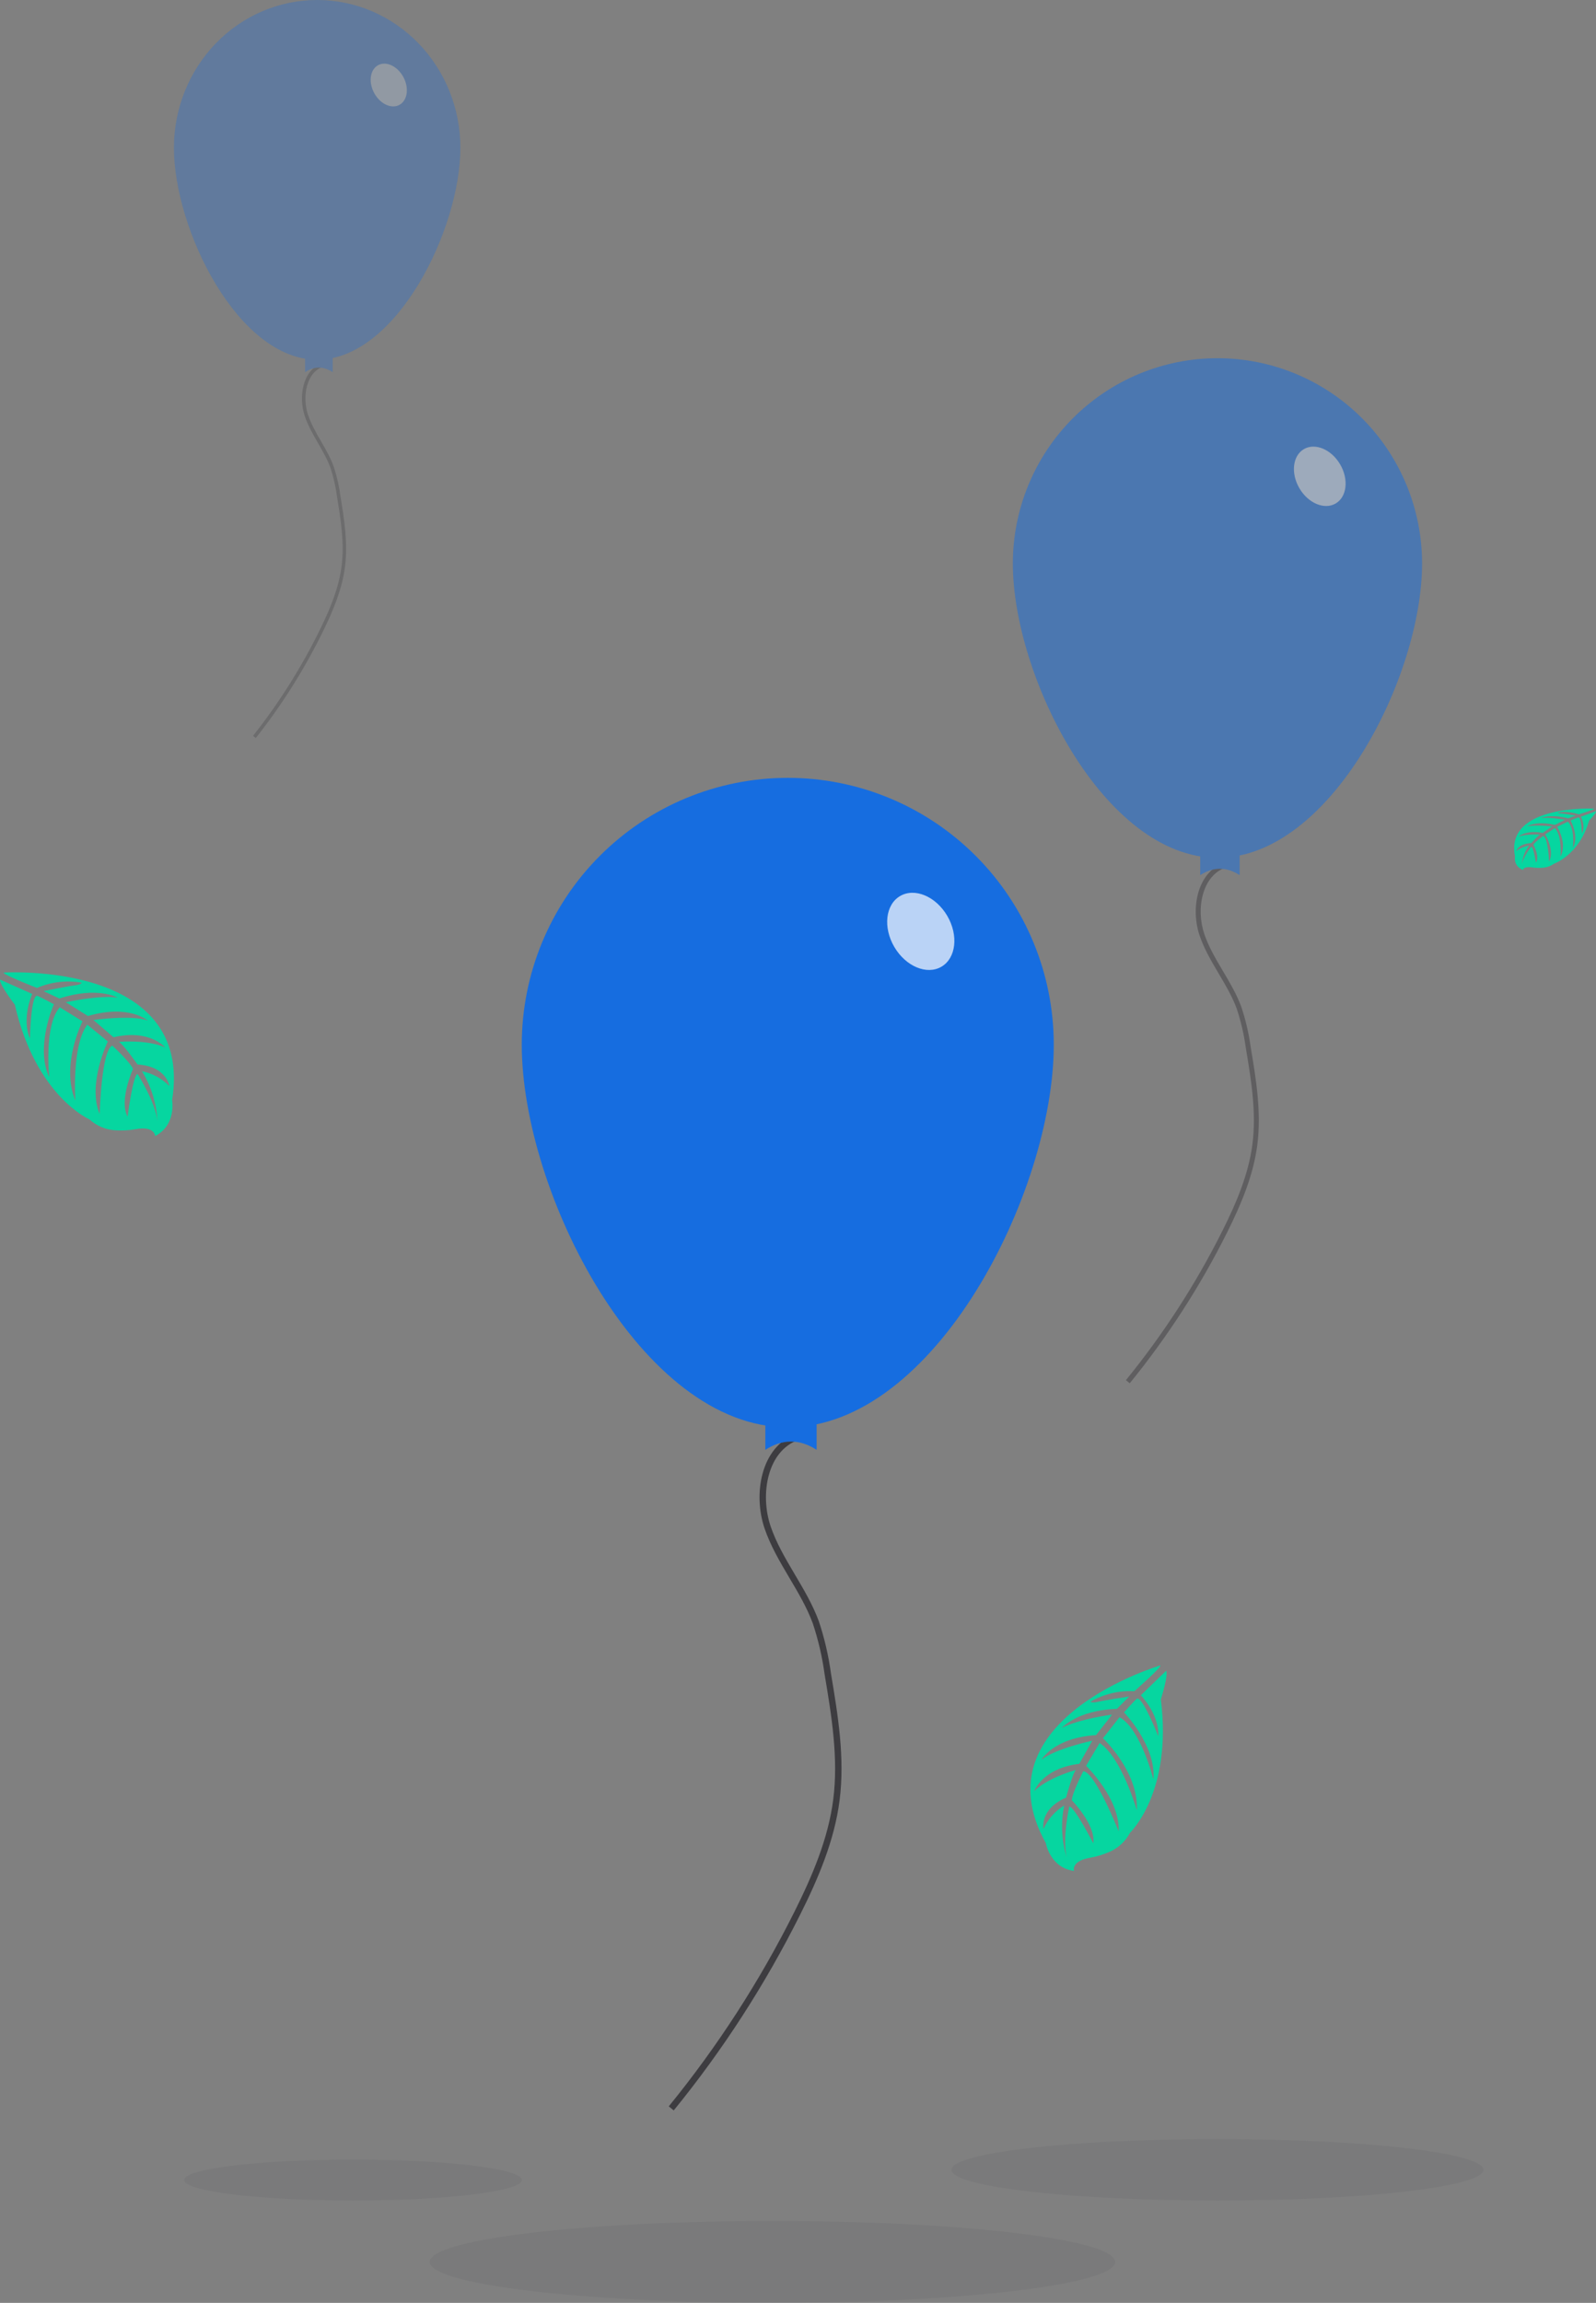 <svg width="156" height="225" viewBox="0 0 156 225" fill="none" xmlns="http://www.w3.org/2000/svg">
	<rect x="0" y="0" width="156" height="225" fill="#808080" stroke="none"/>
	<path fill-rule="evenodd" clip-rule="evenodd" d="M74.552 143.929C75.034 142.195 76.102 140.693 77.861 140.086L78.065 140.68C76.557 141.201 75.6 142.497 75.155 144.098C74.71 145.701 74.791 147.573 75.333 149.154C75.883 150.758 76.743 152.23 77.63 153.729C77.657 153.775 77.685 153.822 77.712 153.868C78.568 155.313 79.441 156.788 80.033 158.393L80.034 158.398L80.036 158.403C80.588 160.059 80.985 161.764 81.22 163.494C81.903 167.562 82.598 171.757 82.064 175.91C81.557 179.855 79.966 183.562 78.209 187.075L77.928 186.935L78.208 187.075C74.802 193.885 70.659 200.298 65.853 206.199L65.368 205.801C70.144 199.936 74.263 193.562 77.648 186.794C79.398 183.294 80.95 179.666 81.443 175.83C81.963 171.782 81.287 167.679 80.602 163.593L80.601 163.589L80.6 163.584C80.37 161.892 79.983 160.226 79.444 158.606C78.872 157.057 78.026 155.628 77.162 154.17C77.139 154.13 77.115 154.09 77.091 154.049C76.208 152.557 75.315 151.032 74.741 149.358C74.159 147.663 74.07 145.662 74.552 143.929Z" fill="#3D3C40" />
	<path d="M79.819 141.655C78.149 140.579 76.478 140.579 74.807 141.655V136.628H79.819V141.655Z" fill="#166DE0" />
	<path d="M103 102.073C103 116.473 91.359 139.456 77 139.456C62.641 139.456 51 116.473 51 102.073C51 95.158 53.739 88.526 58.615 83.637C63.491 78.747 70.104 76 77 76C83.896 76 90.509 78.747 95.385 83.637C100.261 88.526 103 95.158 103 102.073Z" fill="#166DE0" />
	<path opacity="0.7" d="M92.021 94.452C93.451 93.615 93.705 91.391 92.589 89.484C91.473 87.578 89.409 86.711 87.979 87.548C86.549 88.385 86.295 90.609 87.411 92.516C88.527 94.422 90.591 95.289 92.021 94.452Z" fill="white" />
	<g opacity="0.5">
		<path fill-rule="evenodd" clip-rule="evenodd" d="M117.117 87.254C117.487 85.919 118.309 84.764 119.662 84.297L119.819 84.754C118.659 85.154 117.923 86.152 117.581 87.383C117.238 88.616 117.301 90.056 117.718 91.272C118.141 92.506 118.802 93.638 119.484 94.791C119.506 94.827 119.527 94.863 119.548 94.898C120.206 96.01 120.878 97.144 121.333 98.379L121.334 98.383L121.335 98.387C121.76 99.661 122.065 100.972 122.246 102.303C122.772 105.433 123.306 108.659 122.896 111.854C122.506 114.889 121.281 117.74 119.93 120.443L119.714 120.334L119.93 120.443C117.309 125.681 114.122 130.614 110.425 135.153L110.052 134.847C113.726 130.336 116.894 125.433 119.499 120.226C120.845 117.534 122.038 114.743 122.418 111.792C122.818 108.679 122.298 105.522 121.771 102.38L121.77 102.376L121.769 102.372C121.592 101.071 121.295 99.789 120.88 98.543C120.44 97.352 119.789 96.252 119.125 95.131C119.107 95.1 119.088 95.069 119.07 95.038C118.391 93.89 117.704 92.717 117.262 91.43C116.815 90.126 116.746 88.586 117.117 87.254Z" fill="#3D3C40" />
		<path d="M121.169 85.504C119.884 84.677 118.598 84.677 117.313 85.504V81.637H121.169V85.504Z" fill="#166DE0" />
		<path d="M139 55.056C139 66.133 130.046 83.812 119 83.812C107.954 83.812 99 66.133 99 55.056C99 49.737 101.107 44.636 104.858 40.874C108.609 37.113 113.696 35 119 35C124.304 35 129.391 37.113 133.142 40.874C136.893 44.636 139 49.737 139 55.056Z" fill="#166DE0" />
		<path opacity="0.7" d="M130.554 49.194C131.654 48.55 131.85 46.839 130.992 45.373C130.133 43.906 128.546 43.239 127.446 43.883C126.346 44.527 126.15 46.238 127.008 47.704C127.867 49.171 129.455 49.838 130.554 49.194Z" fill="white" />
	</g>
	<g opacity="0.3">
		<path fill-rule="evenodd" clip-rule="evenodd" d="M29.682 37.622C29.941 36.662 30.516 35.83 31.464 35.494L31.573 35.823C30.761 36.111 30.246 36.829 30.007 37.716C29.767 38.604 29.811 39.64 30.103 40.516C30.399 41.404 30.861 42.22 31.339 43.05C31.354 43.075 31.369 43.101 31.384 43.127C31.844 43.927 32.315 44.744 32.633 45.633L32.634 45.636L32.635 45.638C32.932 46.556 33.146 47.5 33.273 48.458C33.64 50.711 34.014 53.034 33.727 55.335C33.454 57.52 32.597 59.573 31.651 61.519L31.5 61.441L31.651 61.519C29.817 65.29 27.585 68.842 24.998 72.11L24.736 71.89C27.308 68.642 29.526 65.111 31.349 61.363C32.291 59.425 33.127 57.415 33.392 55.29C33.673 53.049 33.309 50.776 32.939 48.513L32.939 48.511L32.939 48.508C32.815 47.571 32.606 46.648 32.316 45.751C32.008 44.893 31.552 44.102 31.087 43.294C31.075 43.272 31.062 43.249 31.049 43.227C30.573 42.401 30.093 41.556 29.784 40.629C29.471 39.69 29.422 38.582 29.682 37.622Z" fill="#3D3C40" />
		<path d="M32.518 36.363C31.619 35.767 30.719 35.767 29.819 36.363V33.579H32.518V36.363Z" fill="#166DE0" />
		<path d="M45 14.441C45 22.416 38.732 35.145 31 35.145C23.268 35.145 17 22.416 17 14.441C17 10.611 18.475 6.938 21.101 4.23C23.726 1.521 27.287 0 31 0C34.713 0 38.274 1.521 40.9 4.23C43.525 6.938 45 10.611 45 14.441Z" fill="#166DE0" />
		<path opacity="0.7" d="M39.088 10.22C39.858 9.756 39.995 8.524 39.394 7.468C38.793 6.413 37.682 5.932 36.912 6.396C36.142 6.86 36.005 8.091 36.606 9.147C37.207 10.203 38.318 10.683 39.088 10.22Z" fill="white" />
	</g>
	<path d="M113.421 162.717C113.421 162.717 95.5 168.004 102.221 180.074C102.221 180.074 102.634 182.489 104.98 182.799C104.98 182.799 104.661 181.826 106.552 181.512C107.221 181.393 107.872 181.192 108.491 180.914C109.33 180.541 110.019 179.891 110.455 179.065C110.455 179.065 114.613 175.141 113.467 166.039C113.467 166.039 114.214 163.691 113.987 163.24L111.507 165.637C111.507 165.637 113.329 167.494 113.21 169.634C113.21 169.634 111.657 165.674 111.123 165.973C111.008 166.015 109.865 167.308 109.865 167.308C109.865 167.308 113.023 170.552 112.736 173.848C112.736 173.848 111.491 168.888 109.423 167.785L107.809 169.834C107.809 169.834 111.303 173.096 111.116 176.868C111.116 176.868 109.643 171.725 107.483 170.301L106.159 172.527C106.159 172.527 109.507 175.778 109.334 178.914C109.334 178.914 107.049 173.135 105.887 173.058C105.887 173.058 104.791 175.179 104.765 175.896C104.765 175.896 107.126 178.303 106.86 180.094C106.86 180.094 104.943 176.386 104.512 176.521C104.512 176.521 103.806 179.699 104.273 181.51C103.761 179.848 103.674 178.089 104.021 176.406C103.14 176.94 102.436 177.732 101.995 178.686C101.995 178.686 101.589 176.77 104.201 175.638C104.201 175.638 104.871 173.177 105.168 172.932C105.168 172.932 102.428 173.67 101.091 175.003C101.091 175.003 101.881 172.771 105.498 172.334L106.764 170.075C106.764 170.075 103.089 170.865 101.801 171.941C101.801 171.941 102.953 169.8 107.132 169.529L108.7 167.525C108.7 167.525 105.473 167.945 103.785 168.83C103.785 168.83 105.277 167.093 109.169 166.964L110.374 165.757C110.374 165.757 108.028 166.106 107.359 166.268C106.689 166.43 106.592 166.259 106.592 166.259C107.889 165.514 109.37 165.162 110.871 165.243C110.871 165.243 113.548 162.897 113.421 162.717Z" fill="#06D6A0" />
	<path d="M0.354 95.025C0.354 95.025 19.002 93.853 16.823 107.495C16.823 107.495 17.262 109.905 15.164 111C15.164 111 15.13 109.977 13.246 110.33C12.576 110.447 11.896 110.481 11.219 110.432C10.304 110.369 9.433 109.995 8.741 109.368C8.741 109.368 3.49 107.106 1.449 98.162C1.449 98.162 -0.058 96.212 0.002 95.711L3.152 97.113C3.152 97.113 2.077 99.482 2.922 101.452C2.922 101.452 3.025 97.199 3.628 97.297C3.751 97.297 5.267 98.12 5.267 98.12C5.267 98.12 3.412 102.249 4.811 105.248C4.811 105.248 4.281 100.162 5.846 98.417L8.064 99.789C8.064 99.789 5.9 104.051 7.367 107.531C7.367 107.531 6.989 102.194 8.531 100.116L10.538 101.754C10.538 101.754 8.506 105.955 9.743 108.842C9.743 108.842 9.909 102.63 10.975 102.159C10.975 102.159 12.731 103.776 13.002 104.441C13.002 104.441 11.608 107.511 12.471 109.103C12.471 109.103 13.002 104.963 13.453 104.942C13.453 104.942 15.205 107.685 15.386 109.547C15.299 107.81 14.777 106.128 13.875 104.665C14.886 104.865 15.819 105.368 16.559 106.114C16.559 106.114 16.284 104.174 13.443 104.006C13.443 104.006 11.97 101.923 11.607 101.795C11.607 101.795 14.434 101.55 16.147 102.344C16.147 102.344 14.64 100.517 11.092 101.346L9.129 99.657C9.129 99.657 12.852 99.141 14.431 99.71C14.431 99.71 12.616 98.094 8.596 99.27L6.437 97.925C6.437 97.925 9.612 97.214 11.501 97.468C11.501 97.468 9.504 96.347 5.804 97.559L4.258 96.837C4.258 96.837 6.582 96.361 7.266 96.284C7.95 96.208 7.983 96.013 7.983 96.013C6.51 95.758 4.997 95.935 3.615 96.525C3.615 96.525 0.296 95.238 0.354 95.025Z" fill="#06D6A0" />
	<ellipse cx="75.5" cy="221" rx="33.5" ry="4" fill="#3D3C40" fill-opacity="0.08" />
	<ellipse cx="34.5" cy="213" rx="16.5" ry="2" fill="#3D3C40" fill-opacity="0.08" />
	<ellipse cx="119" cy="212" rx="26" ry="3" fill="#3D3C40" fill-opacity="0.08" />
	<path d="M155.834 79.01C155.834 79.01 147.05 78.569 148.085 83.685C148.085 83.685 147.876 84.59 148.865 85C148.865 85 148.881 84.621 149.767 84.75C150.082 84.794 150.402 84.806 150.721 84.788C151.151 84.765 151.561 84.626 151.888 84.392C151.888 84.392 154.357 83.544 155.317 80.19C155.317 80.19 156.027 79.458 155.999 79.27L154.517 79.796C154.517 79.796 155.024 80.685 154.621 81.423C154.621 81.423 154.573 79.828 154.288 79.862C154.231 79.869 153.518 80.17 153.518 80.17C153.518 80.17 154.389 81.718 153.732 82.844C153.732 82.844 153.981 80.936 153.246 80.282L152.203 80.789C152.203 80.789 153.221 82.388 152.53 83.693C152.53 83.693 152.707 81.691 151.983 80.912L151.037 81.525C151.037 81.525 151.994 83.1 151.411 84.183C151.411 84.183 151.335 81.854 150.833 81.678C150.833 81.678 150.005 82.285 149.879 82.533C149.879 82.533 150.534 83.677 150.127 84.281C150.127 84.281 149.878 82.729 149.674 82.72C149.674 82.72 148.849 83.748 148.764 84.454C148.764 84.454 148.799 83.406 149.474 82.623C149.474 82.623 148.677 82.736 148.212 83.165C148.212 83.165 148.34 82.439 149.678 82.374C149.678 82.374 150.359 81.594 150.54 81.547C150.54 81.547 149.211 81.454 148.405 81.752C148.405 81.752 149.114 81.066 150.785 81.378L151.718 80.744C151.718 80.744 149.968 80.546 149.225 80.765C149.225 80.765 150.079 80.158 151.97 80.6L152.986 80.096C152.986 80.096 151.493 79.828 150.604 79.922C150.604 79.922 151.543 79.501 153.284 79.958L154.015 79.686C154.015 79.686 152.921 79.508 152.601 79.479C152.281 79.451 152.264 79.378 152.264 79.378C152.957 79.282 153.668 79.347 154.318 79.568C154.318 79.568 155.861 79.09 155.834 79.01Z" fill="#06D6A0" />
</svg>

